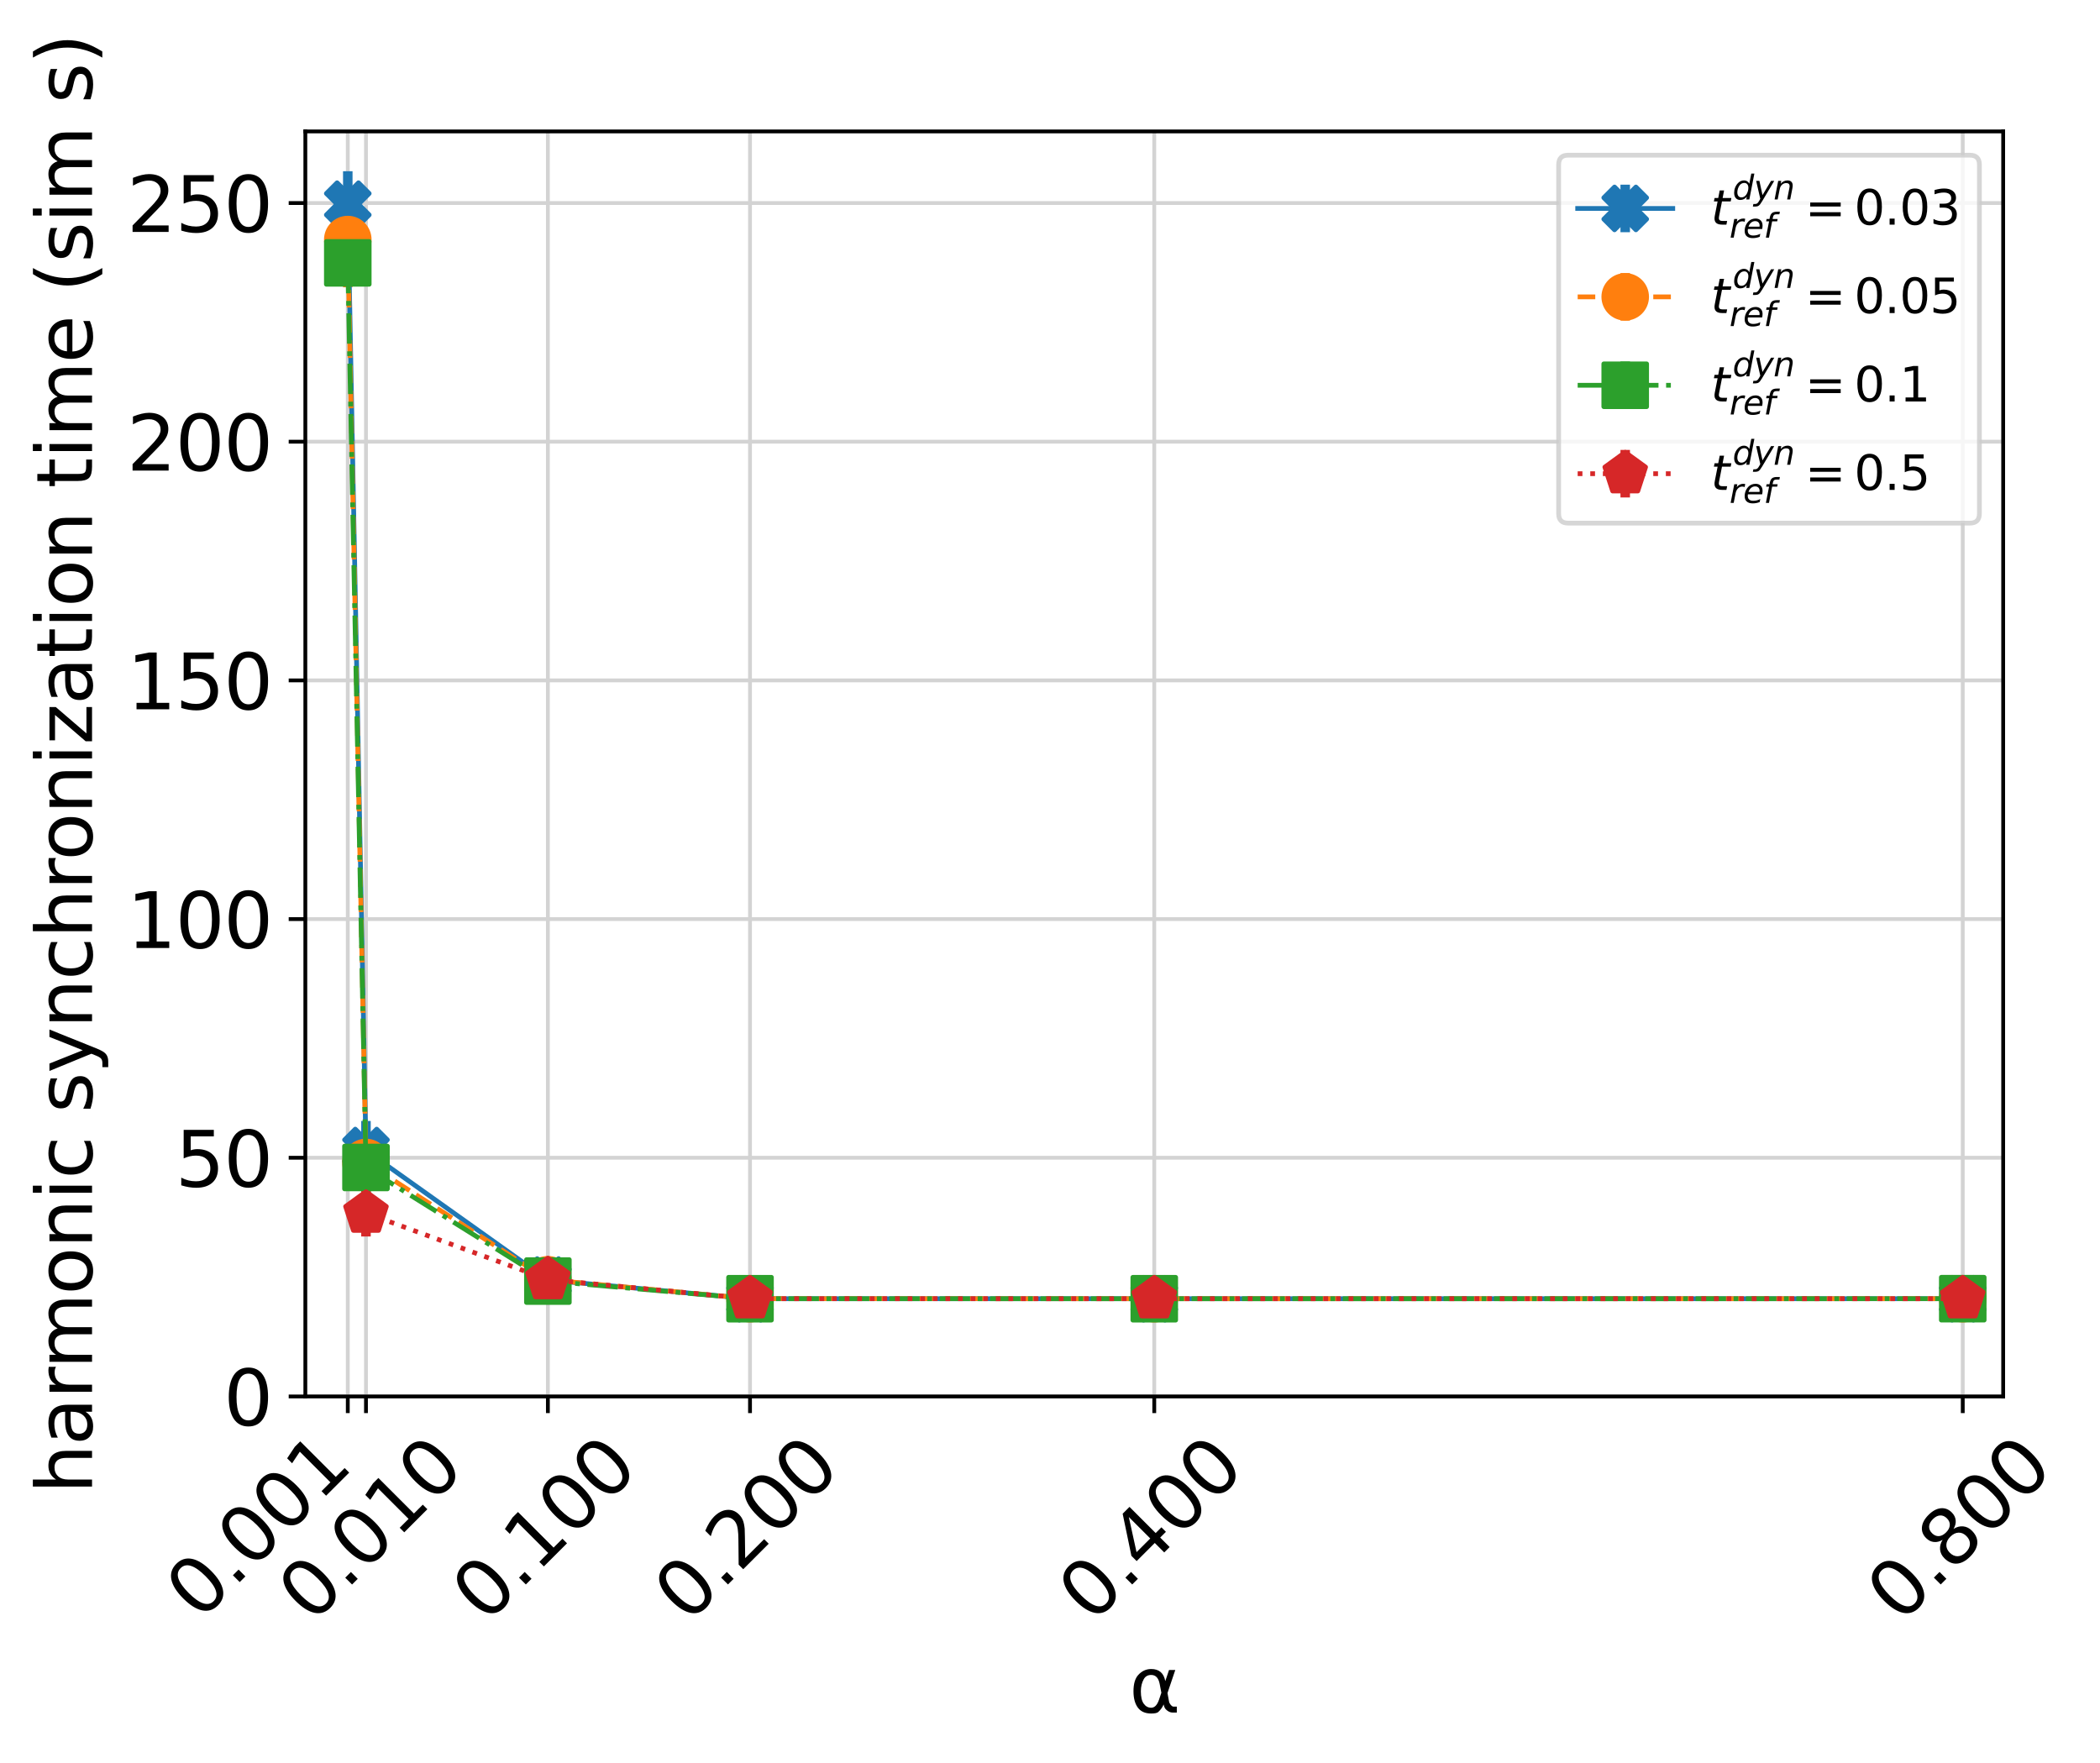 <?xml version="1.0" encoding="UTF-8" standalone="no"?>
<svg
   width="441.711pt"
   height="370.778pt"
   viewBox="0 0 441.711 370.778"
   version="1.1"
   id="svg686"
   sodipodi:docname="t_ref_dyn_x_alpha_hyperparamtuning_experiment_plot_collsize25.svg"
   inkscape:version="1.1.1 (3bf5ae0d25, 2021-09-20)"
   xmlns:inkscape="http://www.inkscape.org/namespaces/inkscape"
   xmlns:sodipodi="http://sodipodi.sourceforge.net/DTD/sodipodi-0.dtd"
   xmlns:xlink="http://www.w3.org/1999/xlink"
   xmlns="http://www.w3.org/2000/svg"
   xmlns:svg="http://www.w3.org/2000/svg"
   xmlns:rdf="http://www.w3.org/1999/02/22-rdf-syntax-ns#"
   xmlns:cc="http://creativecommons.org/ns#"
   xmlns:dc="http://purl.org/dc/elements/1.1/">
  <sodipodi:namedview
     id="namedview688"
     pagecolor="#ffffff"
     bordercolor="#666666"
     borderopacity="1.0"
     inkscape:pageshadow="2"
     inkscape:pageopacity="0.0"
     inkscape:pagecheckerboard="0"
     inkscape:document-units="pt"
     showgrid="false"
     inkscape:zoom="1.1986046"
     inkscape:cx="189.80404"
     inkscape:cy="257.38262"
     inkscape:window-width="1920"
     inkscape:window-height="1001"
     inkscape:window-x="-9"
     inkscape:window-y="-9"
     inkscape:window-maximized="1"
     inkscape:current-layer="xtick_2" />
  <defs
     id="defs6">
    <style
       type="text/css"
       id="style4">*{stroke-linejoin: round; stroke-linecap: butt}</style>
  </defs>
  <g
     id="figure_1">
    <g
       id="patch_1">
      <path
         d="M 0 370.778  L 441.711 370.778  L 441.711 0  L 0 0  z "
         style="fill: #ffffff"
         id="path8" />
    </g>
    <g
       id="axes_1">
      <g
         id="patch_2">
        <path
           d="M 64.225 293.755  L 421.345 293.755  L 421.345 27.643  L 64.225 27.643  z "
           style="fill: #ffffff"
           id="path11" />
      </g>
      <g
         id="matplotlib.axis_1">
        <g
           id="xtick_1">
          <g
             id="line2d_1">
            <path
               d="M 73.153 293.755  L 73.153 27.643  "
               clip-path="url(#p17b711fac2)"
               style="fill: none; stroke: #d3d3d3; stroke-width: 0.8; stroke-linecap: square"
               id="path14" />
          </g>
          <g
             id="line2d_2">
            <defs
               id="defs18">
              <path
                 id="m64a2fd2bde"
                 d="M 0 0  L 0 3.5  "
                 style="stroke: #000000; stroke-width: 0.8" />
            </defs>
            <g
               id="g22">
              <use
                 xlink:href="#m64a2fd2bde"
                 x="73.153"
                 y="293.755"
                 style="stroke: #000000; stroke-width: 0.8"
                 id="use20" />
            </g>
          </g>
          <g
             id="text_1"
             transform="translate(-18.082,-0.511)">
            <!-- 0.001 -->
            <g
               transform="matrix(0.113,-0.113,-0.113,-0.113,60.08,341.74)"
               id="g40">
              <defs
                 id="defs28">
                <path
                   id="DejaVuSans-30"
                   d="m 2034,4250 q -487,0 -733,-480 -245,-479 -245,-1442 0,-959 245,-1439 246,-480 733,-480 491,0 736,480 246,480 246,1439 0,963 -246,1442 -245,480 -736,480 z m 0,500 q 785,0 1199,-621 414,-620 414,-1801 0,-1178 -414,-1799 -414,-620 -1199,-620 -784,0 -1198,620 -414,621 -414,1799 0,1181 414,1801 414,621 1198,621 z"
                   transform="scale(0.016)" />
                <path
                   id="DejaVuSans-2e"
                   d="m 684,794 h 660 V 0 H 684 Z"
                   transform="scale(0.016)" />
                <path
                   id="DejaVuSans-31"
                   d="M 794,531 H 1825 V 4091 L 703,3866 v 575 l 1116,225 h 631 V 531 H 3481 V 0 H 794 Z"
                   transform="scale(0.016)" />
              </defs>
              <use
                 xlink:href="#DejaVuSans-30"
                 id="use30"
                 x="0"
                 y="0"
                 width="100%"
                 height="100%" />
              <use
                 xlink:href="#DejaVuSans-2e"
                 x="63.623"
                 id="use32"
                 y="0"
                 width="100%"
                 height="100%" />
              <use
                 xlink:href="#DejaVuSans-30"
                 x="95.41"
                 id="use34"
                 y="0"
                 width="100%"
                 height="100%" />
              <use
                 xlink:href="#DejaVuSans-30"
                 x="159.033"
                 id="use36"
                 y="0"
                 width="100%"
                 height="100%" />
              <use
                 xlink:href="#DejaVuSans-31"
                 x="222.656"
                 id="use38"
                 y="0"
                 width="100%"
                 height="100%" />
            </g>
          </g>
        </g>
        <g
           id="xtick_2">
          <g
             id="line2d_3">
            <path
               d="M 76.979 293.755  L 76.979 27.643  "
               clip-path="url(#p17b711fac2)"
               style="fill: none; stroke: #d3d3d3; stroke-width: 0.8; stroke-linecap: square"
               id="path44" />
          </g>
          <g
             id="line2d_4">
            <g
               id="g49">
              <use
                 xlink:href="#m64a2fd2bde"
                 x="76.979"
                 y="293.755"
                 style="stroke: #000000; stroke-width: 0.8"
                 id="use47" />
            </g>
          </g>
          <g
             id="text_2"
             transform="translate(1.719,-9.4391425e-5)">
            <!-- 0.010 -->
            <g
               transform="matrix(0.113,-0.113,-0.113,-0.113,63.907,341.74)"
               id="g62">
              <use
                 xlink:href="#DejaVuSans-30"
                 id="use52"
                 x="0"
                 y="0"
                 width="100%"
                 height="100%" />
              <use
                 xlink:href="#DejaVuSans-2e"
                 x="63.623"
                 id="use54"
                 y="0"
                 width="100%"
                 height="100%" />
              <use
                 xlink:href="#DejaVuSans-30"
                 x="95.41"
                 id="use56"
                 y="0"
                 width="100%"
                 height="100%" />
              <use
                 xlink:href="#DejaVuSans-31"
                 x="159.033"
                 id="use58"
                 y="0"
                 width="100%"
                 height="100%" />
              <use
                 xlink:href="#DejaVuSans-30"
                 x="222.656"
                 id="use60"
                 y="0"
                 width="100%"
                 height="100%" />
            </g>
          </g>
        </g>
        <g
           id="xtick_3">
          <g
             id="line2d_5">
            <path
               d="M 115.242 293.755  L 115.242 27.643  "
               clip-path="url(#p17b711fac2)"
               style="fill: none; stroke: #d3d3d3; stroke-width: 0.8; stroke-linecap: square"
               id="path66" />
          </g>
          <g
             id="line2d_6">
            <g
               id="g71">
              <use
                 xlink:href="#m64a2fd2bde"
                 x="115.242"
                 y="293.755"
                 style="stroke: #000000; stroke-width: 0.8"
                 id="use69" />
            </g>
          </g>
          <g
             id="text_3">
            <!-- 0.100 -->
            <g
               transform="translate(102.17 341.74)rotate(-45)scale(0.16 -0.16)"
               id="g84">
              <use
                 xlink:href="#DejaVuSans-30"
                 id="use74" />
              <use
                 xlink:href="#DejaVuSans-2e"
                 x="63.623"
                 id="use76" />
              <use
                 xlink:href="#DejaVuSans-31"
                 x="95.41"
                 id="use78" />
              <use
                 xlink:href="#DejaVuSans-30"
                 x="159.033"
                 id="use80" />
              <use
                 xlink:href="#DejaVuSans-30"
                 x="222.656"
                 id="use82" />
            </g>
          </g>
        </g>
        <g
           id="xtick_4">
          <g
             id="line2d_7">
            <path
               d="M 157.756 293.755  L 157.756 27.643  "
               clip-path="url(#p17b711fac2)"
               style="fill: none; stroke: #d3d3d3; stroke-width: 0.8; stroke-linecap: square"
               id="path88" />
          </g>
          <g
             id="line2d_8">
            <g
               id="g93">
              <use
                 xlink:href="#m64a2fd2bde"
                 x="157.756"
                 y="293.755"
                 style="stroke: #000000; stroke-width: 0.8"
                 id="use91" />
            </g>
          </g>
          <g
             id="text_4">
            <!-- 0.200 -->
            <g
               transform="translate(144.684 341.74)rotate(-45)scale(0.16 -0.16)"
               id="g109">
              <defs
                 id="defs97">
                <path
                   id="DejaVuSans-32"
                   d="M 1228 531  L 3431 531  L 3431 0  L 469 0  L 469 531  Q 828 903 1448 1529  Q 2069 2156 2228 2338  Q 2531 2678 2651 2914  Q 2772 3150 2772 3378  Q 2772 3750 2511 3984  Q 2250 4219 1831 4219  Q 1534 4219 1204 4116  Q 875 4013 500 3803  L 500 4441  Q 881 4594 1212 4672  Q 1544 4750 1819 4750  Q 2544 4750 2975 4387  Q 3406 4025 3406 3419  Q 3406 3131 3298 2873  Q 3191 2616 2906 2266  Q 2828 2175 2409 1742  Q 1991 1309 1228 531  z "
                   transform="scale(0.016)" />
              </defs>
              <use
                 xlink:href="#DejaVuSans-30"
                 id="use99" />
              <use
                 xlink:href="#DejaVuSans-2e"
                 x="63.623"
                 id="use101" />
              <use
                 xlink:href="#DejaVuSans-32"
                 x="95.41"
                 id="use103" />
              <use
                 xlink:href="#DejaVuSans-30"
                 x="159.033"
                 id="use105" />
              <use
                 xlink:href="#DejaVuSans-30"
                 x="222.656"
                 id="use107" />
            </g>
          </g>
        </g>
        <g
           id="xtick_5">
          <g
             id="line2d_9">
            <path
               d="M 242.785 293.755  L 242.785 27.643  "
               clip-path="url(#p17b711fac2)"
               style="fill: none; stroke: #d3d3d3; stroke-width: 0.8; stroke-linecap: square"
               id="path113" />
          </g>
          <g
             id="line2d_10">
            <g
               id="g118">
              <use
                 xlink:href="#m64a2fd2bde"
                 x="242.785"
                 y="293.755"
                 style="stroke: #000000; stroke-width: 0.8"
                 id="use116" />
            </g>
          </g>
          <g
             id="text_5">
            <!-- 0.400 -->
            <g
               transform="translate(229.712 341.74)rotate(-45)scale(0.16 -0.16)"
               id="g134">
              <defs
                 id="defs122">
                <path
                   id="DejaVuSans-34"
                   d="M 2419 4116  L 825 1625  L 2419 1625  L 2419 4116  z M 2253 4666  L 3047 4666  L 3047 1625  L 3713 1625  L 3713 1100  L 3047 1100  L 3047 0  L 2419 0  L 2419 1100  L 313 1100  L 313 1709  L 2253 4666  z "
                   transform="scale(0.016)" />
              </defs>
              <use
                 xlink:href="#DejaVuSans-30"
                 id="use124" />
              <use
                 xlink:href="#DejaVuSans-2e"
                 x="63.623"
                 id="use126" />
              <use
                 xlink:href="#DejaVuSans-34"
                 x="95.41"
                 id="use128" />
              <use
                 xlink:href="#DejaVuSans-30"
                 x="159.033"
                 id="use130" />
              <use
                 xlink:href="#DejaVuSans-30"
                 x="222.656"
                 id="use132" />
            </g>
          </g>
        </g>
        <g
           id="xtick_6">
          <g
             id="line2d_11">
            <path
               d="M 412.842 293.755  L 412.842 27.643  "
               clip-path="url(#p17b711fac2)"
               style="fill: none; stroke: #d3d3d3; stroke-width: 0.8; stroke-linecap: square"
               id="path138" />
          </g>
          <g
             id="line2d_12">
            <g
               id="g143">
              <use
                 xlink:href="#m64a2fd2bde"
                 x="412.842"
                 y="293.755"
                 style="stroke: #000000; stroke-width: 0.8"
                 id="use141" />
            </g>
          </g>
          <g
             id="text_6">
            <!-- 0.800 -->
            <g
               transform="translate(399.77 341.74)rotate(-45)scale(0.16 -0.16)"
               id="g159">
              <defs
                 id="defs147">
                <path
                   id="DejaVuSans-38"
                   d="M 2034 2216  Q 1584 2216 1326 1975  Q 1069 1734 1069 1313  Q 1069 891 1326 650  Q 1584 409 2034 409  Q 2484 409 2743 651  Q 3003 894 3003 1313  Q 3003 1734 2745 1975  Q 2488 2216 2034 2216  z M 1403 2484  Q 997 2584 770 2862  Q 544 3141 544 3541  Q 544 4100 942 4425  Q 1341 4750 2034 4750  Q 2731 4750 3128 4425  Q 3525 4100 3525 3541  Q 3525 3141 3298 2862  Q 3072 2584 2669 2484  Q 3125 2378 3379 2068  Q 3634 1759 3634 1313  Q 3634 634 3220 271  Q 2806 -91 2034 -91  Q 1263 -91 848 271  Q 434 634 434 1313  Q 434 1759 690 2068  Q 947 2378 1403 2484  z M 1172 3481  Q 1172 3119 1398 2916  Q 1625 2713 2034 2713  Q 2441 2713 2670 2916  Q 2900 3119 2900 3481  Q 2900 3844 2670 4047  Q 2441 4250 2034 4250  Q 1625 4250 1398 4047  Q 1172 3844 1172 3481  z "
                   transform="scale(0.016)" />
              </defs>
              <use
                 xlink:href="#DejaVuSans-30"
                 id="use149" />
              <use
                 xlink:href="#DejaVuSans-2e"
                 x="63.623"
                 id="use151" />
              <use
                 xlink:href="#DejaVuSans-38"
                 x="95.41"
                 id="use153" />
              <use
                 xlink:href="#DejaVuSans-30"
                 x="159.033"
                 id="use155" />
              <use
                 xlink:href="#DejaVuSans-30"
                 x="222.656"
                 id="use157" />
            </g>
          </g>
        </g>
        <g
           id="text_7">
          <!-- α -->
          <g
             transform="translate(237.511 360.251)scale(0.16 -0.16)"
             id="g168">
            <defs
               id="defs164">
              <path
                 id="DejaVuSans-3b1"
                 d="M 2644 1628  L 2506 2350  Q 2366 3091 1809 3091  Q 1391 3091 1200 2747  Q 959 2316 959 1747  Q 959 1059 1194 731  Q 1431 397 1809 397  Q 2228 397 2453 1063  L 2644 1628  z M 2966 2584  L 3275 3500  L 3788 3500  L 3147 1603  L 3272 919  Q 3300 766 3409 638  Q 3538 488 3638 488  L 3913 488  L 3913 0  L 3569 0  Q 3275 0 3013 263  Q 2884 394 2831 669  Q 2688 322 2394 50  Q 2256 -78 1809 -78  Q 1075 -78 719 397  Q 353 888 353 1747  Q 353 2666 750 3097  Q 1191 3578 1809 3578  Q 2781 3578 2966 2584  z "
                 transform="scale(0.016)" />
            </defs>
            <use
               xlink:href="#DejaVuSans-3b1"
               id="use166" />
          </g>
        </g>
      </g>
      <g
         id="matplotlib.axis_2">
        <g
           id="ytick_1">
          <g
             id="line2d_13">
            <path
               d="M 64.225 293.755  L 421.345 293.755  "
               clip-path="url(#p17b711fac2)"
               style="fill: none; stroke: #d3d3d3; stroke-width: 0.8; stroke-linecap: square"
               id="path172" />
          </g>
          <g
             id="line2d_14">
            <defs
               id="defs176">
              <path
                 id="mc5e6d4f437"
                 d="M 0 0  L -3.5 0  "
                 style="stroke: #000000; stroke-width: 0.8" />
            </defs>
            <g
               id="g180">
              <use
                 xlink:href="#mc5e6d4f437"
                 x="64.225"
                 y="293.755"
                 style="stroke: #000000; stroke-width: 0.8"
                 id="use178" />
            </g>
          </g>
          <g
             id="text_8">
            <!-- 0 -->
            <g
               transform="translate(47.045 299.834)scale(0.16 -0.16)"
               id="g185">
              <use
                 xlink:href="#DejaVuSans-30"
                 id="use183" />
            </g>
          </g>
        </g>
        <g
           id="ytick_2">
          <g
             id="line2d_15">
            <path
               d="M 64.225 243.545  L 421.345 243.545  "
               clip-path="url(#p17b711fac2)"
               style="fill: none; stroke: #d3d3d3; stroke-width: 0.8; stroke-linecap: square"
               id="path189" />
          </g>
          <g
             id="line2d_16">
            <g
               id="g194">
              <use
                 xlink:href="#mc5e6d4f437"
                 x="64.225"
                 y="243.545"
                 style="stroke: #000000; stroke-width: 0.8"
                 id="use192" />
            </g>
          </g>
          <g
             id="text_9">
            <!-- 50 -->
            <g
               transform="translate(36.865 249.624)scale(0.16 -0.16)"
               id="g204">
              <defs
                 id="defs198">
                <path
                   id="DejaVuSans-35"
                   d="M 691 4666  L 3169 4666  L 3169 4134  L 1269 4134  L 1269 2991  Q 1406 3038 1543 3061  Q 1681 3084 1819 3084  Q 2600 3084 3056 2656  Q 3513 2228 3513 1497  Q 3513 744 3044 326  Q 2575 -91 1722 -91  Q 1428 -91 1123 -41  Q 819 9 494 109  L 494 744  Q 775 591 1075 516  Q 1375 441 1709 441  Q 2250 441 2565 725  Q 2881 1009 2881 1497  Q 2881 1984 2565 2268  Q 2250 2553 1709 2553  Q 1456 2553 1204 2497  Q 953 2441 691 2322  L 691 4666  z "
                   transform="scale(0.016)" />
              </defs>
              <use
                 xlink:href="#DejaVuSans-35"
                 id="use200" />
              <use
                 xlink:href="#DejaVuSans-30"
                 x="63.623"
                 id="use202" />
            </g>
          </g>
        </g>
        <g
           id="ytick_3">
          <g
             id="line2d_17">
            <path
               d="M 64.225 193.335  L 421.345 193.335  "
               clip-path="url(#p17b711fac2)"
               style="fill: none; stroke: #d3d3d3; stroke-width: 0.8; stroke-linecap: square"
               id="path208" />
          </g>
          <g
             id="line2d_18">
            <g
               id="g213">
              <use
                 xlink:href="#mc5e6d4f437"
                 x="64.225"
                 y="193.335"
                 style="stroke: #000000; stroke-width: 0.8"
                 id="use211" />
            </g>
          </g>
          <g
             id="text_10">
            <!-- 100 -->
            <g
               transform="translate(26.685 199.414)scale(0.16 -0.16)"
               id="g222">
              <use
                 xlink:href="#DejaVuSans-31"
                 id="use216" />
              <use
                 xlink:href="#DejaVuSans-30"
                 x="63.623"
                 id="use218" />
              <use
                 xlink:href="#DejaVuSans-30"
                 x="127.246"
                 id="use220" />
            </g>
          </g>
        </g>
        <g
           id="ytick_4">
          <g
             id="line2d_19">
            <path
               d="M 64.225 143.125  L 421.345 143.125  "
               clip-path="url(#p17b711fac2)"
               style="fill: none; stroke: #d3d3d3; stroke-width: 0.8; stroke-linecap: square"
               id="path226" />
          </g>
          <g
             id="line2d_20">
            <g
               id="g231">
              <use
                 xlink:href="#mc5e6d4f437"
                 x="64.225"
                 y="143.125"
                 style="stroke: #000000; stroke-width: 0.8"
                 id="use229" />
            </g>
          </g>
          <g
             id="text_11">
            <!-- 150 -->
            <g
               transform="translate(26.685 149.204)scale(0.16 -0.16)"
               id="g240">
              <use
                 xlink:href="#DejaVuSans-31"
                 id="use234" />
              <use
                 xlink:href="#DejaVuSans-35"
                 x="63.623"
                 id="use236" />
              <use
                 xlink:href="#DejaVuSans-30"
                 x="127.246"
                 id="use238" />
            </g>
          </g>
        </g>
        <g
           id="ytick_5">
          <g
             id="line2d_21">
            <path
               d="M 64.225 92.916  L 421.345 92.916  "
               clip-path="url(#p17b711fac2)"
               style="fill: none; stroke: #d3d3d3; stroke-width: 0.8; stroke-linecap: square"
               id="path244" />
          </g>
          <g
             id="line2d_22">
            <g
               id="g249">
              <use
                 xlink:href="#mc5e6d4f437"
                 x="64.225"
                 y="92.916"
                 style="stroke: #000000; stroke-width: 0.8"
                 id="use247" />
            </g>
          </g>
          <g
             id="text_12">
            <!-- 200 -->
            <g
               transform="translate(26.685 98.994)scale(0.16 -0.16)"
               id="g258">
              <use
                 xlink:href="#DejaVuSans-32"
                 id="use252" />
              <use
                 xlink:href="#DejaVuSans-30"
                 x="63.623"
                 id="use254" />
              <use
                 xlink:href="#DejaVuSans-30"
                 x="127.246"
                 id="use256" />
            </g>
          </g>
        </g>
        <g
           id="ytick_6">
          <g
             id="line2d_23">
            <path
               d="M 64.225 42.706  L 421.345 42.706  "
               clip-path="url(#p17b711fac2)"
               style="fill: none; stroke: #d3d3d3; stroke-width: 0.8; stroke-linecap: square"
               id="path262" />
          </g>
          <g
             id="line2d_24">
            <g
               id="g267">
              <use
                 xlink:href="#mc5e6d4f437"
                 x="64.225"
                 y="42.706"
                 style="stroke: #000000; stroke-width: 0.8"
                 id="use265" />
            </g>
          </g>
          <g
             id="text_13">
            <!-- 250 -->
            <g
               transform="translate(26.685 48.784)scale(0.16 -0.16)"
               id="g276">
              <use
                 xlink:href="#DejaVuSans-32"
                 id="use270" />
              <use
                 xlink:href="#DejaVuSans-35"
                 x="63.623"
                 id="use272" />
              <use
                 xlink:href="#DejaVuSans-30"
                 x="127.246"
                 id="use274" />
            </g>
          </g>
        </g>
        <g
           id="text_14">
          <!-- harmonic synchronization time (sim s) -->
          <g
             transform="translate(19.358 314.197)rotate(-90)scale(0.16 -0.16)"
             id="g372">
            <defs
               id="defs296">
              <path
                 id="DejaVuSans-68"
                 d="M 3513 2113  L 3513 0  L 2938 0  L 2938 2094  Q 2938 2591 2744 2837  Q 2550 3084 2163 3084  Q 1697 3084 1428 2787  Q 1159 2491 1159 1978  L 1159 0  L 581 0  L 581 4863  L 1159 4863  L 1159 2956  Q 1366 3272 1645 3428  Q 1925 3584 2291 3584  Q 2894 3584 3203 3211  Q 3513 2838 3513 2113  z "
                 transform="scale(0.016)" />
              <path
                 id="DejaVuSans-61"
                 d="M 2194 1759  Q 1497 1759 1228 1600  Q 959 1441 959 1056  Q 959 750 1161 570  Q 1363 391 1709 391  Q 2188 391 2477 730  Q 2766 1069 2766 1631  L 2766 1759  L 2194 1759  z M 3341 1997  L 3341 0  L 2766 0  L 2766 531  Q 2569 213 2275 61  Q 1981 -91 1556 -91  Q 1019 -91 701 211  Q 384 513 384 1019  Q 384 1609 779 1909  Q 1175 2209 1959 2209  L 2766 2209  L 2766 2266  Q 2766 2663 2505 2880  Q 2244 3097 1772 3097  Q 1472 3097 1187 3025  Q 903 2953 641 2809  L 641 3341  Q 956 3463 1253 3523  Q 1550 3584 1831 3584  Q 2591 3584 2966 3190  Q 3341 2797 3341 1997  z "
                 transform="scale(0.016)" />
              <path
                 id="DejaVuSans-72"
                 d="M 2631 2963  Q 2534 3019 2420 3045  Q 2306 3072 2169 3072  Q 1681 3072 1420 2755  Q 1159 2438 1159 1844  L 1159 0  L 581 0  L 581 3500  L 1159 3500  L 1159 2956  Q 1341 3275 1631 3429  Q 1922 3584 2338 3584  Q 2397 3584 2469 3576  Q 2541 3569 2628 3553  L 2631 2963  z "
                 transform="scale(0.016)" />
              <path
                 id="DejaVuSans-6d"
                 d="M 3328 2828  Q 3544 3216 3844 3400  Q 4144 3584 4550 3584  Q 5097 3584 5394 3201  Q 5691 2819 5691 2113  L 5691 0  L 5113 0  L 5113 2094  Q 5113 2597 4934 2840  Q 4756 3084 4391 3084  Q 3944 3084 3684 2787  Q 3425 2491 3425 1978  L 3425 0  L 2847 0  L 2847 2094  Q 2847 2600 2669 2842  Q 2491 3084 2119 3084  Q 1678 3084 1418 2786  Q 1159 2488 1159 1978  L 1159 0  L 581 0  L 581 3500  L 1159 3500  L 1159 2956  Q 1356 3278 1631 3431  Q 1906 3584 2284 3584  Q 2666 3584 2933 3390  Q 3200 3197 3328 2828  z "
                 transform="scale(0.016)" />
              <path
                 id="DejaVuSans-6f"
                 d="M 1959 3097  Q 1497 3097 1228 2736  Q 959 2375 959 1747  Q 959 1119 1226 758  Q 1494 397 1959 397  Q 2419 397 2687 759  Q 2956 1122 2956 1747  Q 2956 2369 2687 2733  Q 2419 3097 1959 3097  z M 1959 3584  Q 2709 3584 3137 3096  Q 3566 2609 3566 1747  Q 3566 888 3137 398  Q 2709 -91 1959 -91  Q 1206 -91 779 398  Q 353 888 353 1747  Q 353 2609 779 3096  Q 1206 3584 1959 3584  z "
                 transform="scale(0.016)" />
              <path
                 id="DejaVuSans-6e"
                 d="M 3513 2113  L 3513 0  L 2938 0  L 2938 2094  Q 2938 2591 2744 2837  Q 2550 3084 2163 3084  Q 1697 3084 1428 2787  Q 1159 2491 1159 1978  L 1159 0  L 581 0  L 581 3500  L 1159 3500  L 1159 2956  Q 1366 3272 1645 3428  Q 1925 3584 2291 3584  Q 2894 3584 3203 3211  Q 3513 2838 3513 2113  z "
                 transform="scale(0.016)" />
              <path
                 id="DejaVuSans-69"
                 d="M 603 3500  L 1178 3500  L 1178 0  L 603 0  L 603 3500  z M 603 4863  L 1178 4863  L 1178 4134  L 603 4134  L 603 4863  z "
                 transform="scale(0.016)" />
              <path
                 id="DejaVuSans-63"
                 d="M 3122 3366  L 3122 2828  Q 2878 2963 2633 3030  Q 2388 3097 2138 3097  Q 1578 3097 1268 2742  Q 959 2388 959 1747  Q 959 1106 1268 751  Q 1578 397 2138 397  Q 2388 397 2633 464  Q 2878 531 3122 666  L 3122 134  Q 2881 22 2623 -34  Q 2366 -91 2075 -91  Q 1284 -91 818 406  Q 353 903 353 1747  Q 353 2603 823 3093  Q 1294 3584 2113 3584  Q 2378 3584 2631 3529  Q 2884 3475 3122 3366  z "
                 transform="scale(0.016)" />
              <path
                 id="DejaVuSans-20"
                 transform="scale(0.016)" />
              <path
                 id="DejaVuSans-73"
                 d="M 2834 3397  L 2834 2853  Q 2591 2978 2328 3040  Q 2066 3103 1784 3103  Q 1356 3103 1142 2972  Q 928 2841 928 2578  Q 928 2378 1081 2264  Q 1234 2150 1697 2047  L 1894 2003  Q 2506 1872 2764 1633  Q 3022 1394 3022 966  Q 3022 478 2636 193  Q 2250 -91 1575 -91  Q 1294 -91 989 -36  Q 684 19 347 128  L 347 722  Q 666 556 975 473  Q 1284 391 1588 391  Q 1994 391 2212 530  Q 2431 669 2431 922  Q 2431 1156 2273 1281  Q 2116 1406 1581 1522  L 1381 1569  Q 847 1681 609 1914  Q 372 2147 372 2553  Q 372 3047 722 3315  Q 1072 3584 1716 3584  Q 2034 3584 2315 3537  Q 2597 3491 2834 3397  z "
                 transform="scale(0.016)" />
              <path
                 id="DejaVuSans-79"
                 d="M 2059 -325  Q 1816 -950 1584 -1140  Q 1353 -1331 966 -1331  L 506 -1331  L 506 -850  L 844 -850  Q 1081 -850 1212 -737  Q 1344 -625 1503 -206  L 1606 56  L 191 3500  L 800 3500  L 1894 763  L 2988 3500  L 3597 3500  L 2059 -325  z "
                 transform="scale(0.016)" />
              <path
                 id="DejaVuSans-7a"
                 d="M 353 3500  L 3084 3500  L 3084 2975  L 922 459  L 3084 459  L 3084 0  L 275 0  L 275 525  L 2438 3041  L 353 3041  L 353 3500  z "
                 transform="scale(0.016)" />
              <path
                 id="DejaVuSans-74"
                 d="M 1172 4494  L 1172 3500  L 2356 3500  L 2356 3053  L 1172 3053  L 1172 1153  Q 1172 725 1289 603  Q 1406 481 1766 481  L 2356 481  L 2356 0  L 1766 0  Q 1100 0 847 248  Q 594 497 594 1153  L 594 3053  L 172 3053  L 172 3500  L 594 3500  L 594 4494  L 1172 4494  z "
                 transform="scale(0.016)" />
              <path
                 id="DejaVuSans-65"
                 d="M 3597 1894  L 3597 1613  L 953 1613  Q 991 1019 1311 708  Q 1631 397 2203 397  Q 2534 397 2845 478  Q 3156 559 3463 722  L 3463 178  Q 3153 47 2828 -22  Q 2503 -91 2169 -91  Q 1331 -91 842 396  Q 353 884 353 1716  Q 353 2575 817 3079  Q 1281 3584 2069 3584  Q 2775 3584 3186 3129  Q 3597 2675 3597 1894  z M 3022 2063  Q 3016 2534 2758 2815  Q 2500 3097 2075 3097  Q 1594 3097 1305 2825  Q 1016 2553 972 2059  L 3022 2063  z "
                 transform="scale(0.016)" />
              <path
                 id="DejaVuSans-28"
                 d="M 1984 4856  Q 1566 4138 1362 3434  Q 1159 2731 1159 2009  Q 1159 1288 1364 580  Q 1569 -128 1984 -844  L 1484 -844  Q 1016 -109 783 600  Q 550 1309 550 2009  Q 550 2706 781 3412  Q 1013 4119 1484 4856  L 1984 4856  z "
                 transform="scale(0.016)" />
              <path
                 id="DejaVuSans-29"
                 d="M 513 4856  L 1013 4856  Q 1481 4119 1714 3412  Q 1947 2706 1947 2009  Q 1947 1309 1714 600  Q 1481 -109 1013 -844  L 513 -844  Q 928 -128 1133 580  Q 1338 1288 1338 2009  Q 1338 2731 1133 3434  Q 928 4138 513 4856  z "
                 transform="scale(0.016)" />
            </defs>
            <use
               xlink:href="#DejaVuSans-68"
               id="use298" />
            <use
               xlink:href="#DejaVuSans-61"
               x="63.379"
               id="use300" />
            <use
               xlink:href="#DejaVuSans-72"
               x="124.658"
               id="use302" />
            <use
               xlink:href="#DejaVuSans-6d"
               x="164.021"
               id="use304" />
            <use
               xlink:href="#DejaVuSans-6f"
               x="261.434"
               id="use306" />
            <use
               xlink:href="#DejaVuSans-6e"
               x="322.615"
               id="use308" />
            <use
               xlink:href="#DejaVuSans-69"
               x="385.994"
               id="use310" />
            <use
               xlink:href="#DejaVuSans-63"
               x="413.777"
               id="use312" />
            <use
               xlink:href="#DejaVuSans-20"
               x="468.758"
               id="use314" />
            <use
               xlink:href="#DejaVuSans-73"
               x="500.545"
               id="use316" />
            <use
               xlink:href="#DejaVuSans-79"
               x="552.645"
               id="use318" />
            <use
               xlink:href="#DejaVuSans-6e"
               x="611.824"
               id="use320" />
            <use
               xlink:href="#DejaVuSans-63"
               x="675.203"
               id="use322" />
            <use
               xlink:href="#DejaVuSans-68"
               x="730.184"
               id="use324" />
            <use
               xlink:href="#DejaVuSans-72"
               x="793.562"
               id="use326" />
            <use
               xlink:href="#DejaVuSans-6f"
               x="832.426"
               id="use328" />
            <use
               xlink:href="#DejaVuSans-6e"
               x="893.607"
               id="use330" />
            <use
               xlink:href="#DejaVuSans-69"
               x="956.986"
               id="use332" />
            <use
               xlink:href="#DejaVuSans-7a"
               x="984.77"
               id="use334" />
            <use
               xlink:href="#DejaVuSans-61"
               x="1037.26"
               id="use336" />
            <use
               xlink:href="#DejaVuSans-74"
               x="1098.539"
               id="use338" />
            <use
               xlink:href="#DejaVuSans-69"
               x="1137.748"
               id="use340" />
            <use
               xlink:href="#DejaVuSans-6f"
               x="1165.531"
               id="use342" />
            <use
               xlink:href="#DejaVuSans-6e"
               x="1226.713"
               id="use344" />
            <use
               xlink:href="#DejaVuSans-20"
               x="1290.092"
               id="use346" />
            <use
               xlink:href="#DejaVuSans-74"
               x="1321.879"
               id="use348" />
            <use
               xlink:href="#DejaVuSans-69"
               x="1361.088"
               id="use350" />
            <use
               xlink:href="#DejaVuSans-6d"
               x="1388.871"
               id="use352" />
            <use
               xlink:href="#DejaVuSans-65"
               x="1486.283"
               id="use354" />
            <use
               xlink:href="#DejaVuSans-20"
               x="1547.807"
               id="use356" />
            <use
               xlink:href="#DejaVuSans-28"
               x="1579.594"
               id="use358" />
            <use
               xlink:href="#DejaVuSans-73"
               x="1618.607"
               id="use360" />
            <use
               xlink:href="#DejaVuSans-69"
               x="1670.707"
               id="use362" />
            <use
               xlink:href="#DejaVuSans-6d"
               x="1698.49"
               id="use364" />
            <use
               xlink:href="#DejaVuSans-20"
               x="1795.902"
               id="use366" />
            <use
               xlink:href="#DejaVuSans-73"
               x="1827.689"
               id="use368" />
            <use
               xlink:href="#DejaVuSans-29"
               x="1879.789"
               id="use370" />
          </g>
        </g>
      </g>
      <g
         id="LineCollection_1">
        <path
           d="M 73.153 49.88  L 73.153 36.022  "
           clip-path="url(#p17b711fac2)"
           style="fill: none; stroke: #1f77b4; stroke-width: 2"
           id="path376" />
        <path
           d="M 76.979 248.25  L 76.979 235.798  "
           clip-path="url(#p17b711fac2)"
           style="fill: none; stroke: #1f77b4; stroke-width: 2"
           id="path378" />
        <path
           d="M 115.242 270.067  L 115.242 268.461  "
           clip-path="url(#p17b711fac2)"
           style="fill: none; stroke: #1f77b4; stroke-width: 2"
           id="path380" />
        <path
           d="M 157.756 273.198  L 157.756 273.198  "
           clip-path="url(#p17b711fac2)"
           style="fill: none; stroke: #1f77b4; stroke-width: 2"
           id="path382" />
        <path
           d="M 242.785 273.196  L 242.785 273.196  "
           clip-path="url(#p17b711fac2)"
           style="fill: none; stroke: #1f77b4; stroke-width: 2"
           id="path384" />
        <path
           d="M 412.842 273.193  L 412.842 273.193  "
           clip-path="url(#p17b711fac2)"
           style="fill: none; stroke: #1f77b4; stroke-width: 2"
           id="path386" />
      </g>
      <g
         id="LineCollection_2">
        <path
           d="M 73.153 60.435  L 73.153 40.352  "
           clip-path="url(#p17b711fac2)"
           style="fill: none; stroke: #ff7f0e; stroke-width: 2"
           id="path389" />
        <path
           d="M 76.979 249.057  L 76.979 240.019  "
           clip-path="url(#p17b711fac2)"
           style="fill: none; stroke: #ff7f0e; stroke-width: 2"
           id="path391" />
        <path
           d="M 115.242 269.609  L 115.242 268.805  "
           clip-path="url(#p17b711fac2)"
           style="fill: none; stroke: #ff7f0e; stroke-width: 2"
           id="path393" />
        <path
           d="M 157.756 273.188  L 157.756 273.188  "
           clip-path="url(#p17b711fac2)"
           style="fill: none; stroke: #ff7f0e; stroke-width: 2"
           id="path395" />
        <path
           d="M 242.785 273.192  L 242.785 273.192  "
           clip-path="url(#p17b711fac2)"
           style="fill: none; stroke: #ff7f0e; stroke-width: 2"
           id="path397" />
        <path
           d="M 412.842 273.193  L 412.842 273.193  "
           clip-path="url(#p17b711fac2)"
           style="fill: none; stroke: #ff7f0e; stroke-width: 2"
           id="path399" />
      </g>
      <g
         id="LineCollection_3">
        <path
           d="M 73.153 55.298  L 73.153 55.298  "
           clip-path="url(#p17b711fac2)"
           style="fill: none; stroke: #2ca02c; stroke-width: 2"
           id="path402" />
        <path
           d="M 76.979 251.714  L 76.979 239.463  "
           clip-path="url(#p17b711fac2)"
           style="fill: none; stroke: #2ca02c; stroke-width: 2"
           id="path404" />
        <path
           d="M 115.242 270.288  L 115.242 268.681  "
           clip-path="url(#p17b711fac2)"
           style="fill: none; stroke: #2ca02c; stroke-width: 2"
           id="path406" />
        <path
           d="M 157.756 273.191  L 157.756 273.191  "
           clip-path="url(#p17b711fac2)"
           style="fill: none; stroke: #2ca02c; stroke-width: 2"
           id="path408" />
        <path
           d="M 242.785 273.196  L 242.785 273.196  "
           clip-path="url(#p17b711fac2)"
           style="fill: none; stroke: #2ca02c; stroke-width: 2"
           id="path410" />
        <path
           d="M 412.842 273.189  L 412.842 273.189  "
           clip-path="url(#p17b711fac2)"
           style="fill: none; stroke: #2ca02c; stroke-width: 2"
           id="path412" />
      </g>
      <g
         id="LineCollection_4">
        <path
           d="M 76.979 260.1  L 76.979 250.259  "
           clip-path="url(#p17b711fac2)"
           style="fill: none; stroke: #d62728; stroke-width: 2"
           id="path415" />
        <path
           d="M 115.242 269.765  L 115.242 268.56  "
           clip-path="url(#p17b711fac2)"
           style="fill: none; stroke: #d62728; stroke-width: 2"
           id="path417" />
        <path
           d="M 157.756 273.193  L 157.756 273.193  "
           clip-path="url(#p17b711fac2)"
           style="fill: none; stroke: #d62728; stroke-width: 2"
           id="path419" />
        <path
           d="M 242.785 273.193  L 242.785 273.193  "
           clip-path="url(#p17b711fac2)"
           style="fill: none; stroke: #d62728; stroke-width: 2"
           id="path421" />
        <path
           d="M 412.842 273.192  L 412.842 273.192  "
           clip-path="url(#p17b711fac2)"
           style="fill: none; stroke: #d62728; stroke-width: 2"
           id="path423" />
      </g>
      <g
         id="line2d_25">
        <path
           d="M 73.153 42.951  L 76.979 242.024  L 115.242 269.264  L 157.756 273.198  L 242.785 273.196  L 412.842 273.193  "
           clip-path="url(#p17b711fac2)"
           style="fill: none; stroke: #1f77b4; stroke-linecap: square"
           id="path426" />
        <defs
           id="defs429">
          <path
             id="md538ecf1b6"
             d="M -2.25 4.5  L 0 2.25  L 2.25 4.5  L 4.5 2.25  L 2.25 0  L 4.5 -2.25  L 2.25 -4.5  L 0 -2.25  L -2.25 -4.5  L -4.5 -2.25  L -2.25 0  L -4.5 2.25  z "
             style="stroke: #1f77b4; stroke-linejoin: miter" />
        </defs>
        <g
           clip-path="url(#p17b711fac2)"
           id="g443">
          <use
             xlink:href="#md538ecf1b6"
             x="73.153"
             y="42.951"
             style="fill: #1f77b4; stroke: #1f77b4; stroke-linejoin: miter"
             id="use431" />
          <use
             xlink:href="#md538ecf1b6"
             x="76.979"
             y="242.024"
             style="fill: #1f77b4; stroke: #1f77b4; stroke-linejoin: miter"
             id="use433" />
          <use
             xlink:href="#md538ecf1b6"
             x="115.242"
             y="269.264"
             style="fill: #1f77b4; stroke: #1f77b4; stroke-linejoin: miter"
             id="use435" />
          <use
             xlink:href="#md538ecf1b6"
             x="157.756"
             y="273.198"
             style="fill: #1f77b4; stroke: #1f77b4; stroke-linejoin: miter"
             id="use437" />
          <use
             xlink:href="#md538ecf1b6"
             x="242.785"
             y="273.196"
             style="fill: #1f77b4; stroke: #1f77b4; stroke-linejoin: miter"
             id="use439" />
          <use
             xlink:href="#md538ecf1b6"
             x="412.842"
             y="273.193"
             style="fill: #1f77b4; stroke: #1f77b4; stroke-linejoin: miter"
             id="use441" />
        </g>
      </g>
      <g
         id="line2d_26">
        <path
           d="M 73.153 50.394  L 76.979 244.538  L 115.242 269.207  L 157.756 273.188  L 242.785 273.192  L 412.842 273.193  "
           clip-path="url(#p17b711fac2)"
           style="fill: none; stroke-dasharray: 3.7,1.6; stroke-dashoffset: 0; stroke: #ff7f0e"
           id="path446" />
        <defs
           id="defs449">
          <path
             id="m1133e1bbd6"
             d="M 0 4.5  C 1.193 4.5 2.338 4.026 3.182 3.182  C 4.026 2.338 4.5 1.193 4.5 0  C 4.5 -1.193 4.026 -2.338 3.182 -3.182  C 2.338 -4.026 1.193 -4.5 0 -4.5  C -1.193 -4.5 -2.338 -4.026 -3.182 -3.182  C -4.026 -2.338 -4.5 -1.193 -4.5 0  C -4.5 1.193 -4.026 2.338 -3.182 3.182  C -2.338 4.026 -1.193 4.5 0 4.5  z "
             style="stroke: #ff7f0e" />
        </defs>
        <g
           clip-path="url(#p17b711fac2)"
           id="g463">
          <use
             xlink:href="#m1133e1bbd6"
             x="73.153"
             y="50.394"
             style="fill: #ff7f0e; stroke: #ff7f0e"
             id="use451" />
          <use
             xlink:href="#m1133e1bbd6"
             x="76.979"
             y="244.538"
             style="fill: #ff7f0e; stroke: #ff7f0e"
             id="use453" />
          <use
             xlink:href="#m1133e1bbd6"
             x="115.242"
             y="269.207"
             style="fill: #ff7f0e; stroke: #ff7f0e"
             id="use455" />
          <use
             xlink:href="#m1133e1bbd6"
             x="157.756"
             y="273.188"
             style="fill: #ff7f0e; stroke: #ff7f0e"
             id="use457" />
          <use
             xlink:href="#m1133e1bbd6"
             x="242.785"
             y="273.192"
             style="fill: #ff7f0e; stroke: #ff7f0e"
             id="use459" />
          <use
             xlink:href="#m1133e1bbd6"
             x="412.842"
             y="273.193"
             style="fill: #ff7f0e; stroke: #ff7f0e"
             id="use461" />
        </g>
      </g>
      <g
         id="line2d_27">
        <path
           d="M 73.153 55.298  L 76.979 245.589  L 115.242 269.484  L 157.756 273.191  L 242.785 273.196  L 412.842 273.189  "
           clip-path="url(#p17b711fac2)"
           style="fill: none; stroke-dasharray: 6.4,1.6,1,1.6; stroke-dashoffset: 0; stroke: #2ca02c"
           id="path466" />
        <defs
           id="defs469">
          <path
             id="me5d2a62b6e"
             d="M -4.5 4.5  L 4.5 4.5  L 4.5 -4.5  L -4.5 -4.5  z "
             style="stroke: #2ca02c; stroke-linejoin: miter" />
        </defs>
        <g
           clip-path="url(#p17b711fac2)"
           id="g483">
          <use
             xlink:href="#me5d2a62b6e"
             x="73.153"
             y="55.298"
             style="fill: #2ca02c; stroke: #2ca02c; stroke-linejoin: miter"
             id="use471" />
          <use
             xlink:href="#me5d2a62b6e"
             x="76.979"
             y="245.589"
             style="fill: #2ca02c; stroke: #2ca02c; stroke-linejoin: miter"
             id="use473" />
          <use
             xlink:href="#me5d2a62b6e"
             x="115.242"
             y="269.484"
             style="fill: #2ca02c; stroke: #2ca02c; stroke-linejoin: miter"
             id="use475" />
          <use
             xlink:href="#me5d2a62b6e"
             x="157.756"
             y="273.191"
             style="fill: #2ca02c; stroke: #2ca02c; stroke-linejoin: miter"
             id="use477" />
          <use
             xlink:href="#me5d2a62b6e"
             x="242.785"
             y="273.196"
             style="fill: #2ca02c; stroke: #2ca02c; stroke-linejoin: miter"
             id="use479" />
          <use
             xlink:href="#me5d2a62b6e"
             x="412.842"
             y="273.189"
             style="fill: #2ca02c; stroke: #2ca02c; stroke-linejoin: miter"
             id="use481" />
        </g>
      </g>
      <g
         id="line2d_28">
        <path
           d="M 76.979 255.18  L 115.242 269.163  L 157.756 273.193  L 242.785 273.193  L 412.842 273.192  "
           clip-path="url(#p17b711fac2)"
           style="fill: none; stroke-dasharray: 1,1.65; stroke-dashoffset: 0; stroke: #d62728"
           id="path486" />
        <defs
           id="defs489">
          <path
             id="m2beec1cf2c"
             d="M 0 -4.5  L -4.28 -1.391  L -2.645 3.641  L 2.645 3.641  L 4.28 -1.391  z "
             style="stroke: #d62728; stroke-linejoin: miter" />
        </defs>
        <g
           clip-path="url(#p17b711fac2)"
           id="g501">
          <use
             xlink:href="#m2beec1cf2c"
             x="76.979"
             y="255.18"
             style="fill: #d62728; stroke: #d62728; stroke-linejoin: miter"
             id="use491" />
          <use
             xlink:href="#m2beec1cf2c"
             x="115.242"
             y="269.163"
             style="fill: #d62728; stroke: #d62728; stroke-linejoin: miter"
             id="use493" />
          <use
             xlink:href="#m2beec1cf2c"
             x="157.756"
             y="273.193"
             style="fill: #d62728; stroke: #d62728; stroke-linejoin: miter"
             id="use495" />
          <use
             xlink:href="#m2beec1cf2c"
             x="242.785"
             y="273.193"
             style="fill: #d62728; stroke: #d62728; stroke-linejoin: miter"
             id="use497" />
          <use
             xlink:href="#m2beec1cf2c"
             x="412.842"
             y="273.192"
             style="fill: #d62728; stroke: #d62728; stroke-linejoin: miter"
             id="use499" />
        </g>
      </g>
      <g
         id="patch_3">
        <path
           d="M 64.225 293.755  L 64.225 27.643  "
           style="fill: none; stroke: #000000; stroke-width: 0.8; stroke-linejoin: miter; stroke-linecap: square"
           id="path504" />
      </g>
      <g
         id="patch_4">
        <path
           d="M 421.345 293.755  L 421.345 27.643  "
           style="fill: none; stroke: #000000; stroke-width: 0.8; stroke-linejoin: miter; stroke-linecap: square"
           id="path507" />
      </g>
      <g
         id="patch_5">
        <path
           d="M 64.225 293.755  L 421.345 293.755  "
           style="fill: none; stroke: #000000; stroke-width: 0.8; stroke-linejoin: miter; stroke-linecap: square"
           id="path510" />
      </g>
      <g
         id="patch_6">
        <path
           d="M 64.225 27.643  L 421.345 27.643  "
           style="fill: none; stroke: #000000; stroke-width: 0.8; stroke-linejoin: miter; stroke-linecap: square"
           id="path513" />
      </g>
      <g
         id="legend_1">
        <g
           id="patch_7">
          <path
             d="M 329.845 110.043  L 414.345 110.043  Q 416.345 110.043 416.345 108.043  L 416.345 34.643  Q 416.345 32.643 414.345 32.643  L 329.845 32.643  Q 327.845 32.643 327.845 34.643  L 327.845 108.043  Q 327.845 110.043 329.845 110.043  z "
             style="fill: #ffffff; opacity: 0.8; stroke: #cccccc; stroke-linejoin: miter"
             id="path516" />
        </g>
        <g
           id="LineCollection_5">
          <path
             d="M 341.845 48.843  L 341.845 38.843  "
             style="fill: none; stroke: #1f77b4; stroke-width: 2"
             id="path519" />
        </g>
        <g
           id="line2d_29">
          <path
             d="M 331.845 43.843  L 351.845 43.843  "
             style="fill: none; stroke: #1f77b4; stroke-linecap: square"
             id="path522" />
        </g>
        <g
           id="line2d_30">
          <g
             id="g527">
            <use
               xlink:href="#md538ecf1b6"
               x="341.845"
               y="43.843"
               style="fill: #1f77b4; stroke: #1f77b4; stroke-linejoin: miter"
               id="use525" />
          </g>
        </g>
        <g
           id="text_15">
          <!-- $t_{ref}^{dyn} = 0.03$ -->
          <g
             transform="translate(359.845 47.343)scale(0.1 -0.1)"
             id="g565">
            <defs
               id="defs539">
              <path
                 id="DejaVuSans-Oblique-74"
                 d="M 2706 3500  L 2619 3053  L 1472 3053  L 1100 1153  Q 1081 1047 1072 975  Q 1063 903 1063 863  Q 1063 663 1183 572  Q 1303 481 1569 481  L 2150 481  L 2053 0  L 1503 0  Q 991 0 739 200  Q 488 400 488 806  Q 488 878 497 964  Q 506 1050 525 1153  L 897 3053  L 409 3053  L 500 3500  L 978 3500  L 1172 4494  L 1747 4494  L 1556 3500  L 2706 3500  z "
                 transform="scale(0.016)" />
              <path
                 id="DejaVuSans-Oblique-64"
                 d="M 2675 525  Q 2444 222 2128 65  Q 1813 -91 1428 -91  Q 903 -91 598 267  Q 294 625 294 1247  Q 294 1766 478 2236  Q 663 2706 1013 3078  Q 1244 3325 1534 3454  Q 1825 3584 2144 3584  Q 2481 3584 2739 3421  Q 2997 3259 3138 2956  L 3513 4863  L 4091 4863  L 3144 0  L 2566 0  L 2675 525  z M 891 1350  Q 891 897 1095 644  Q 1300 391 1663 391  Q 1931 391 2161 520  Q 2391 650 2566 903  Q 2750 1166 2856 1509  Q 2963 1853 2963 2188  Q 2963 2622 2758 2865  Q 2553 3109 2194 3109  Q 1922 3109 1687 2981  Q 1453 2853 1288 2613  Q 1106 2353 998 2009  Q 891 1666 891 1350  z "
                 transform="scale(0.016)" />
              <path
                 id="DejaVuSans-Oblique-79"
                 d="M 1588 -325  Q 1188 -997 936 -1164  Q 684 -1331 294 -1331  L -159 -1331  L -63 -850  L 269 -850  Q 509 -850 678 -719  Q 847 -588 1056 -206  L 1234 128  L 459 3500  L 1069 3500  L 1650 819  L 3256 3500  L 3859 3500  L 1588 -325  z "
                 transform="scale(0.016)" />
              <path
                 id="DejaVuSans-Oblique-6e"
                 d="M 3566 2113  L 3156 0  L 2578 0  L 2988 2091  Q 3016 2238 3031 2350  Q 3047 2463 3047 2528  Q 3047 2791 2881 2937  Q 2716 3084 2419 3084  Q 1956 3084 1622 2776  Q 1288 2469 1184 1941  L 800 0  L 225 0  L 903 3500  L 1478 3500  L 1363 2950  Q 1603 3253 1940 3418  Q 2278 3584 2650 3584  Q 3113 3584 3367 3334  Q 3622 3084 3622 2631  Q 3622 2519 3608 2391  Q 3594 2263 3566 2113  z "
                 transform="scale(0.016)" />
              <path
                 id="DejaVuSans-Oblique-72"
                 d="M 2853 2969  Q 2766 3016 2653 3041  Q 2541 3066 2413 3066  Q 1953 3066 1609 2717  Q 1266 2369 1153 1784  L 800 0  L 225 0  L 909 3500  L 1484 3500  L 1375 2956  Q 1603 3259 1920 3421  Q 2238 3584 2597 3584  Q 2691 3584 2781 3573  Q 2872 3563 2963 3538  L 2853 2969  z "
                 transform="scale(0.016)" />
              <path
                 id="DejaVuSans-Oblique-65"
                 d="M 3078 2063  Q 3088 2113 3092 2166  Q 3097 2219 3097 2272  Q 3097 2653 2873 2875  Q 2650 3097 2266 3097  Q 1838 3097 1509 2826  Q 1181 2556 1013 2059  L 3078 2063  z M 3578 1613  L 903 1613  Q 884 1494 878 1425  Q 872 1356 872 1306  Q 872 872 1139 634  Q 1406 397 1894 397  Q 2269 397 2603 481  Q 2938 566 3225 728  L 3116 159  Q 2806 34 2476 -28  Q 2147 -91 1806 -91  Q 1078 -91 686 257  Q 294 606 294 1247  Q 294 1794 489 2264  Q 684 2734 1063 3103  Q 1306 3334 1642 3459  Q 1978 3584 2356 3584  Q 2950 3584 3301 3228  Q 3653 2872 3653 2272  Q 3653 2128 3634 1964  Q 3616 1800 3578 1613  z "
                 transform="scale(0.016)" />
              <path
                 id="DejaVuSans-Oblique-66"
                 d="M 3059 4863  L 2969 4384  L 2419 4384  Q 2106 4384 1964 4261  Q 1822 4138 1753 3809  L 1691 3500  L 2638 3500  L 2553 3053  L 1606 3053  L 1013 0  L 434 0  L 1031 3053  L 481 3053  L 563 3500  L 1113 3500  L 1159 3744  Q 1278 4363 1576 4613  Q 1875 4863 2516 4863  L 3059 4863  z "
                 transform="scale(0.016)" />
              <path
                 id="DejaVuSans-3d"
                 d="M 678 2906  L 4684 2906  L 4684 2381  L 678 2381  L 678 2906  z M 678 1631  L 4684 1631  L 4684 1100  L 678 1100  L 678 1631  z "
                 transform="scale(0.016)" />
              <path
                 id="DejaVuSans-33"
                 d="M 2597 2516  Q 3050 2419 3304 2112  Q 3559 1806 3559 1356  Q 3559 666 3084 287  Q 2609 -91 1734 -91  Q 1441 -91 1130 -33  Q 819 25 488 141  L 488 750  Q 750 597 1062 519  Q 1375 441 1716 441  Q 2309 441 2620 675  Q 2931 909 2931 1356  Q 2931 1769 2642 2001  Q 2353 2234 1838 2234  L 1294 2234  L 1294 2753  L 1863 2753  Q 2328 2753 2575 2939  Q 2822 3125 2822 3475  Q 2822 3834 2567 4026  Q 2313 4219 1838 4219  Q 1578 4219 1281 4162  Q 984 4106 628 3988  L 628 4550  Q 988 4650 1302 4700  Q 1616 4750 1894 4750  Q 2613 4750 3031 4423  Q 3450 4097 3450 3541  Q 3450 3153 3228 2886  Q 3006 2619 2597 2516  z "
                 transform="scale(0.016)" />
            </defs>
            <use
               xlink:href="#DejaVuSans-Oblique-74"
               transform="translate(0 0.908)"
               id="use541" />
            <use
               xlink:href="#DejaVuSans-Oblique-64"
               transform="translate(45.85 53.811)scale(0.7)"
               id="use543" />
            <use
               xlink:href="#DejaVuSans-Oblique-79"
               transform="translate(90.283 53.811)scale(0.7)"
               id="use545" />
            <use
               xlink:href="#DejaVuSans-Oblique-6e"
               transform="translate(131.709 53.811)scale(0.7)"
               id="use547" />
            <use
               xlink:href="#DejaVuSans-Oblique-72"
               transform="translate(39.209 -26.436)scale(0.7)"
               id="use549" />
            <use
               xlink:href="#DejaVuSans-Oblique-65"
               transform="translate(67.988 -26.436)scale(0.7)"
               id="use551" />
            <use
               xlink:href="#DejaVuSans-Oblique-66"
               transform="translate(111.055 -26.436)scale(0.7)"
               id="use553" />
            <use
               xlink:href="#DejaVuSans-3d"
               transform="translate(198.291 0.908)"
               id="use555" />
            <use
               xlink:href="#DejaVuSans-30"
               transform="translate(301.562 0.908)"
               id="use557" />
            <use
               xlink:href="#DejaVuSans-2e"
               transform="translate(365.185 0.908)"
               id="use559" />
            <use
               xlink:href="#DejaVuSans-30"
               transform="translate(396.973 0.908)"
               id="use561" />
            <use
               xlink:href="#DejaVuSans-33"
               transform="translate(460.596 0.908)"
               id="use563" />
          </g>
        </g>
        <g
           id="LineCollection_6">
          <path
             d="M 341.845 67.443  L 341.845 57.443  "
             style="fill: none; stroke: #ff7f0e; stroke-width: 2"
             id="path568" />
        </g>
        <g
           id="line2d_31">
          <path
             d="M 331.845 62.443  L 351.845 62.443  "
             style="fill: none; stroke-dasharray: 3.7,1.6; stroke-dashoffset: 0; stroke: #ff7f0e"
             id="path571" />
        </g>
        <g
           id="line2d_32">
          <g
             id="g576">
            <use
               xlink:href="#m1133e1bbd6"
               x="341.845"
               y="62.443"
               style="fill: #ff7f0e; stroke: #ff7f0e"
               id="use574" />
          </g>
        </g>
        <g
           id="text_16">
          <!-- $t_{ref}^{dyn} = 0.05$ -->
          <g
             transform="translate(359.845 65.943)scale(0.1 -0.1)"
             id="g603">
            <use
               xlink:href="#DejaVuSans-Oblique-74"
               transform="translate(0 0.908)"
               id="use579" />
            <use
               xlink:href="#DejaVuSans-Oblique-64"
               transform="translate(45.85 53.811)scale(0.7)"
               id="use581" />
            <use
               xlink:href="#DejaVuSans-Oblique-79"
               transform="translate(90.283 53.811)scale(0.7)"
               id="use583" />
            <use
               xlink:href="#DejaVuSans-Oblique-6e"
               transform="translate(131.709 53.811)scale(0.7)"
               id="use585" />
            <use
               xlink:href="#DejaVuSans-Oblique-72"
               transform="translate(39.209 -26.436)scale(0.7)"
               id="use587" />
            <use
               xlink:href="#DejaVuSans-Oblique-65"
               transform="translate(67.988 -26.436)scale(0.7)"
               id="use589" />
            <use
               xlink:href="#DejaVuSans-Oblique-66"
               transform="translate(111.055 -26.436)scale(0.7)"
               id="use591" />
            <use
               xlink:href="#DejaVuSans-3d"
               transform="translate(198.291 0.908)"
               id="use593" />
            <use
               xlink:href="#DejaVuSans-30"
               transform="translate(301.562 0.908)"
               id="use595" />
            <use
               xlink:href="#DejaVuSans-2e"
               transform="translate(365.185 0.908)"
               id="use597" />
            <use
               xlink:href="#DejaVuSans-30"
               transform="translate(396.973 0.908)"
               id="use599" />
            <use
               xlink:href="#DejaVuSans-35"
               transform="translate(460.596 0.908)"
               id="use601" />
          </g>
        </g>
        <g
           id="LineCollection_7">
          <path
             d="M 341.845 86.043  L 341.845 76.043  "
             style="fill: none; stroke: #2ca02c; stroke-width: 2"
             id="path606" />
        </g>
        <g
           id="line2d_33">
          <path
             d="M 331.845 81.043  L 351.845 81.043  "
             style="fill: none; stroke-dasharray: 6.4,1.6,1,1.6; stroke-dashoffset: 0; stroke: #2ca02c"
             id="path609" />
        </g>
        <g
           id="line2d_34">
          <g
             id="g614">
            <use
               xlink:href="#me5d2a62b6e"
               x="341.845"
               y="81.043"
               style="fill: #2ca02c; stroke: #2ca02c; stroke-linejoin: miter"
               id="use612" />
          </g>
        </g>
        <g
           id="text_17">
          <!-- $t_{ref}^{dyn} = 0.1$ -->
          <g
             transform="translate(359.845 84.543)scale(0.1 -0.1)"
             id="g639">
            <use
               xlink:href="#DejaVuSans-Oblique-74"
               transform="translate(0 0.908)"
               id="use617" />
            <use
               xlink:href="#DejaVuSans-Oblique-64"
               transform="translate(45.85 53.811)scale(0.7)"
               id="use619" />
            <use
               xlink:href="#DejaVuSans-Oblique-79"
               transform="translate(90.283 53.811)scale(0.7)"
               id="use621" />
            <use
               xlink:href="#DejaVuSans-Oblique-6e"
               transform="translate(131.709 53.811)scale(0.7)"
               id="use623" />
            <use
               xlink:href="#DejaVuSans-Oblique-72"
               transform="translate(39.209 -26.436)scale(0.7)"
               id="use625" />
            <use
               xlink:href="#DejaVuSans-Oblique-65"
               transform="translate(67.988 -26.436)scale(0.7)"
               id="use627" />
            <use
               xlink:href="#DejaVuSans-Oblique-66"
               transform="translate(111.055 -26.436)scale(0.7)"
               id="use629" />
            <use
               xlink:href="#DejaVuSans-3d"
               transform="translate(198.291 0.908)"
               id="use631" />
            <use
               xlink:href="#DejaVuSans-30"
               transform="translate(301.562 0.908)"
               id="use633" />
            <use
               xlink:href="#DejaVuSans-2e"
               transform="translate(365.185 0.908)"
               id="use635" />
            <use
               xlink:href="#DejaVuSans-31"
               transform="translate(396.973 0.908)"
               id="use637" />
          </g>
        </g>
        <g
           id="LineCollection_8">
          <path
             d="M 341.845 104.643  L 341.845 94.643  "
             style="fill: none; stroke: #d62728; stroke-width: 2"
             id="path642" />
        </g>
        <g
           id="line2d_35">
          <path
             d="M 331.845 99.643  L 351.845 99.643  "
             style="fill: none; stroke-dasharray: 1,1.65; stroke-dashoffset: 0; stroke: #d62728"
             id="path645" />
        </g>
        <g
           id="line2d_36">
          <g
             id="g650">
            <use
               xlink:href="#m2beec1cf2c"
               x="341.845"
               y="99.643"
               style="fill: #d62728; stroke: #d62728; stroke-linejoin: miter"
               id="use648" />
          </g>
        </g>
        <g
           id="text_18">
          <!-- $t_{ref}^{dyn} = 0.5$ -->
          <g
             transform="translate(359.845 103.143)scale(0.1 -0.1)"
             id="g675">
            <use
               xlink:href="#DejaVuSans-Oblique-74"
               transform="translate(0 0.908)"
               id="use653" />
            <use
               xlink:href="#DejaVuSans-Oblique-64"
               transform="translate(45.85 53.811)scale(0.7)"
               id="use655" />
            <use
               xlink:href="#DejaVuSans-Oblique-79"
               transform="translate(90.283 53.811)scale(0.7)"
               id="use657" />
            <use
               xlink:href="#DejaVuSans-Oblique-6e"
               transform="translate(131.709 53.811)scale(0.7)"
               id="use659" />
            <use
               xlink:href="#DejaVuSans-Oblique-72"
               transform="translate(39.209 -26.436)scale(0.7)"
               id="use661" />
            <use
               xlink:href="#DejaVuSans-Oblique-65"
               transform="translate(67.988 -26.436)scale(0.7)"
               id="use663" />
            <use
               xlink:href="#DejaVuSans-Oblique-66"
               transform="translate(111.055 -26.436)scale(0.7)"
               id="use665" />
            <use
               xlink:href="#DejaVuSans-3d"
               transform="translate(198.291 0.908)"
               id="use667" />
            <use
               xlink:href="#DejaVuSans-30"
               transform="translate(301.562 0.908)"
               id="use669" />
            <use
               xlink:href="#DejaVuSans-2e"
               transform="translate(365.185 0.908)"
               id="use671" />
            <use
               xlink:href="#DejaVuSans-35"
               transform="translate(396.973 0.908)"
               id="use673" />
          </g>
        </g>
      </g>
    </g>
  </g>
  <defs
     id="defs684">
    <clipPath
       id="p17b711fac2">
      <rect
         x="64.225"
         y="27.643"
         width="357.12"
         height="266.112"
         id="rect681" />
    </clipPath>
  </defs>
</svg>
